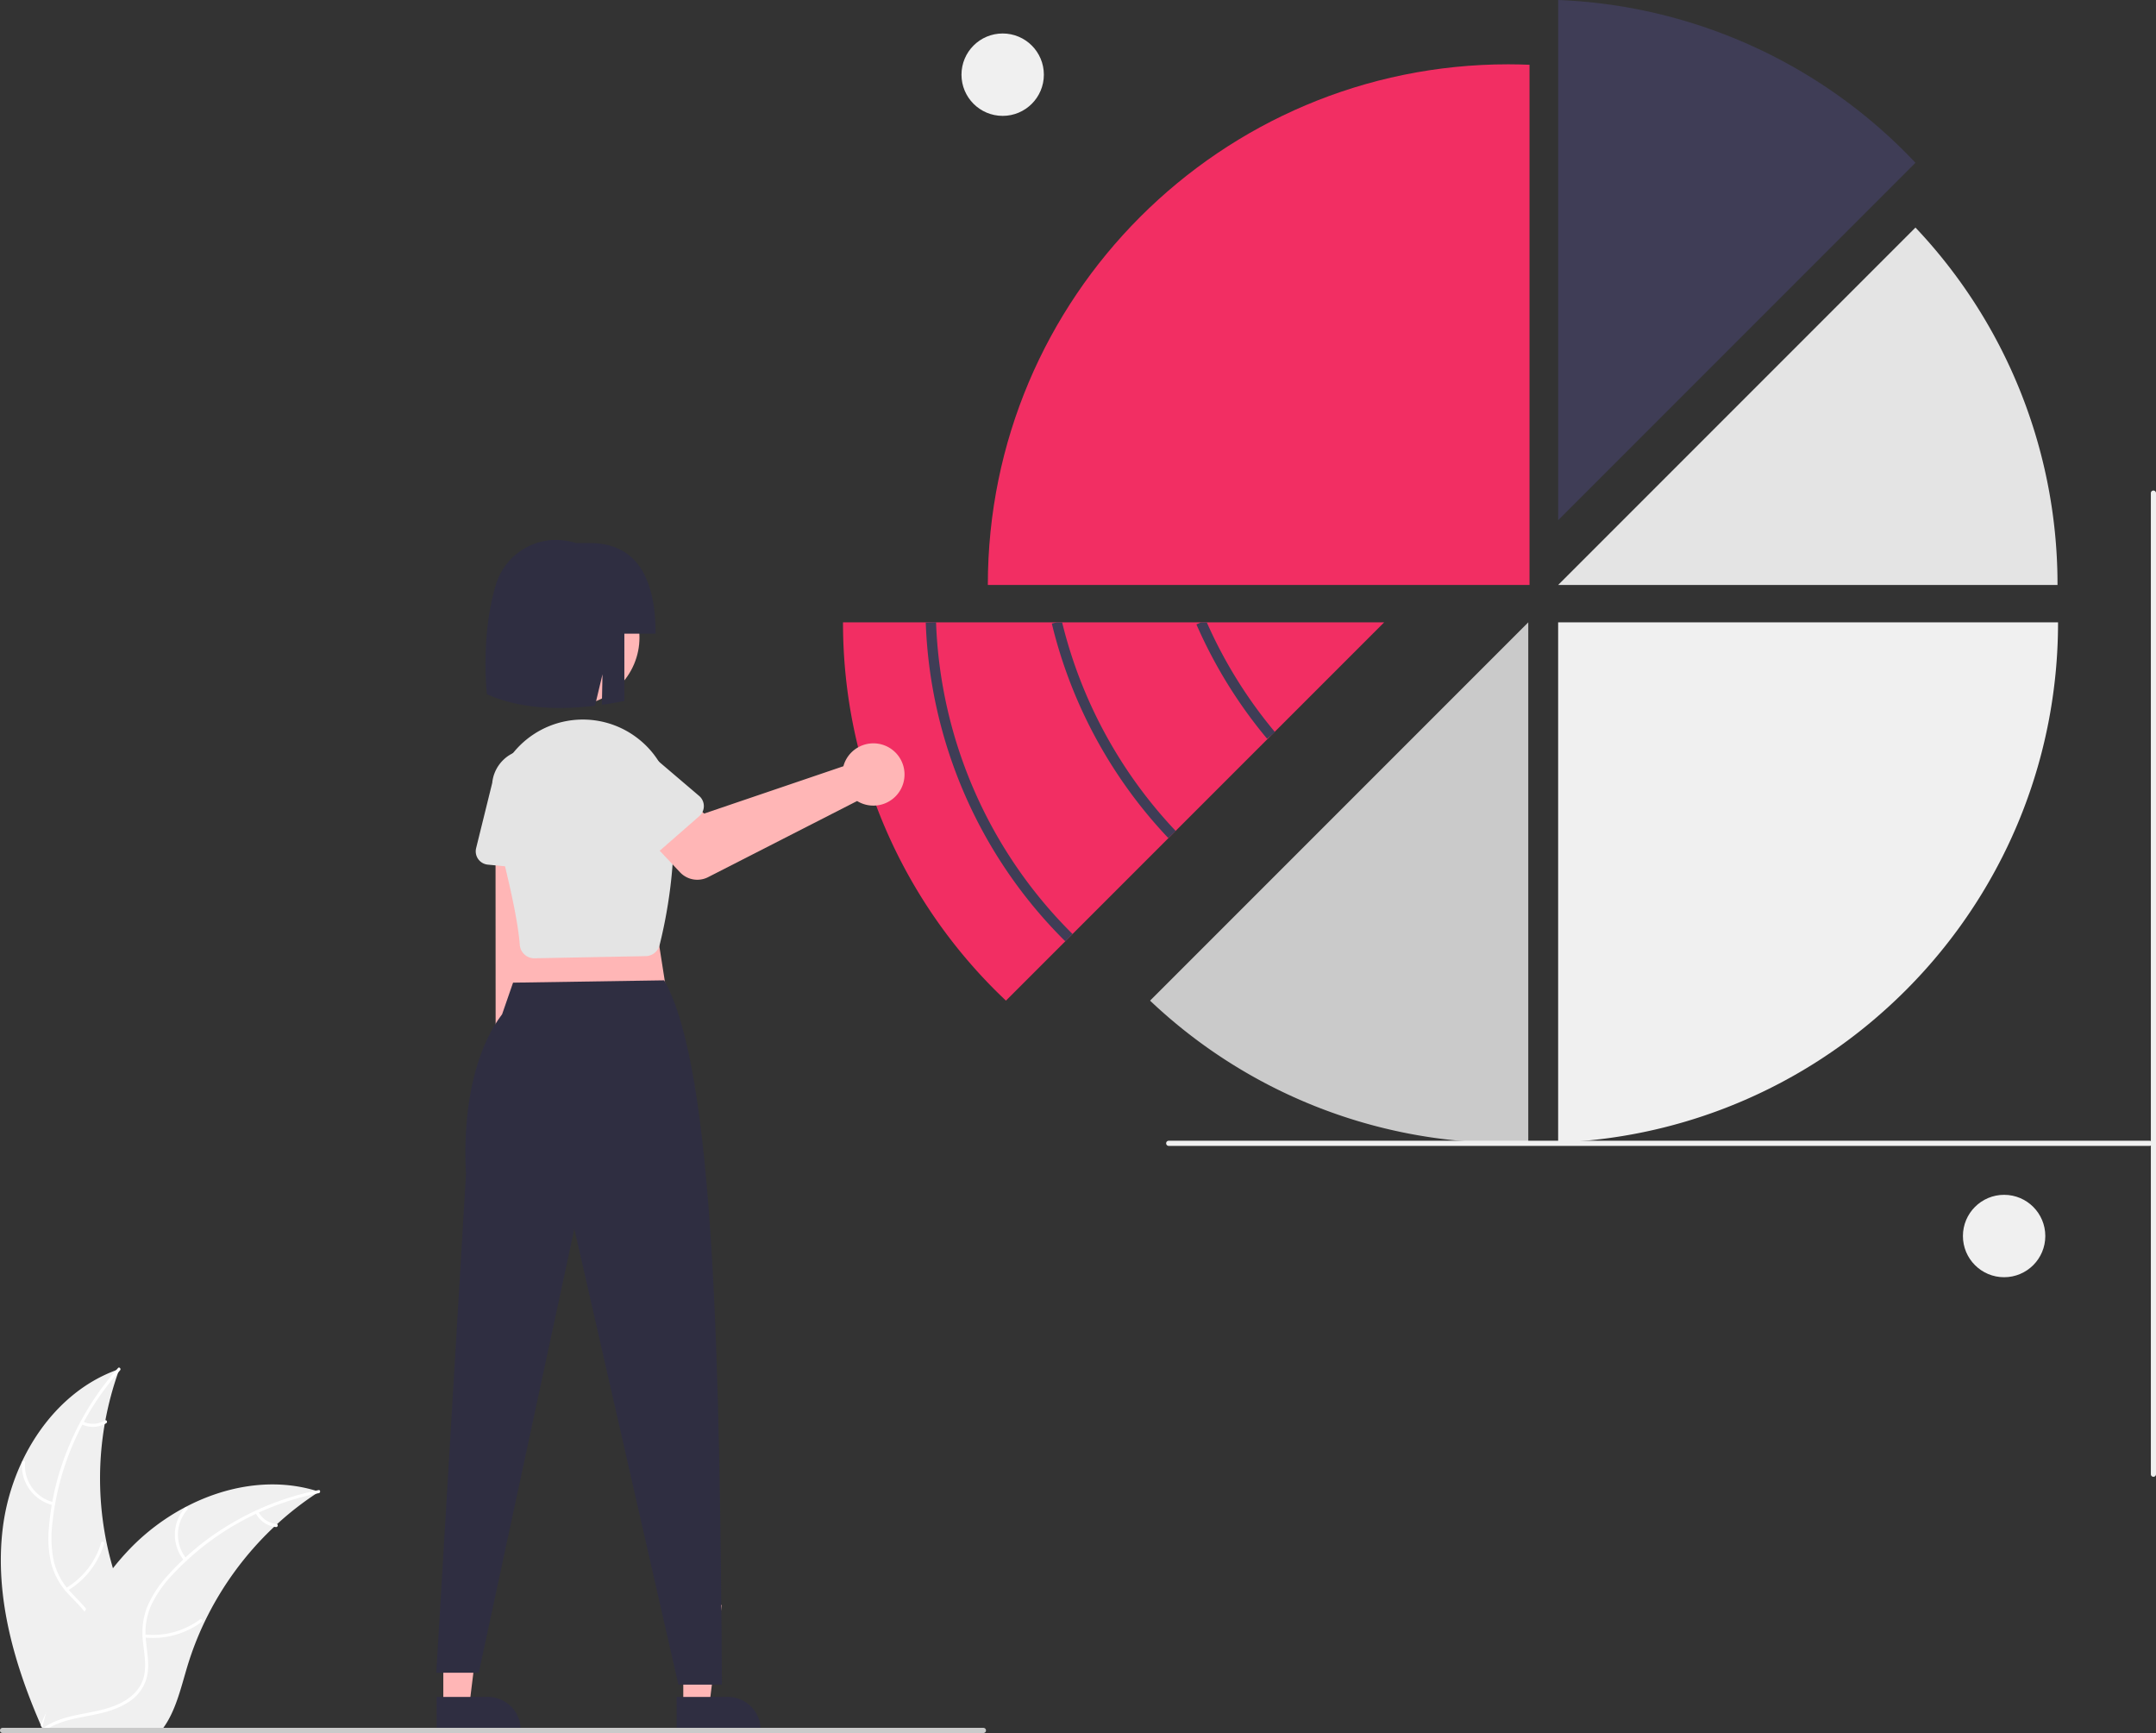 <svg xmlns="http://www.w3.org/2000/svg" data-name="Layer 1" width="837.48" height="673" viewBox="0 0 837.48 673" xmlns:xlink="http://www.w3.org/1999/xlink"><rect x="0" y="0" width="837.48" height="673" fill="#333333" stroke="none"/><path d="M182.352,706.795c3.318-26.678,19.851-52.964,45.294-61.646a123.863,123.863,0,0,0,.006,85.04c3.91,10.575,9.359,21.93,5.682,32.589-2.288,6.632-7.886,11.706-14.142,14.878-6.257,3.173-13.202,4.685-20.059,6.167l-1.35,1.116C186.897,760.359,179.035,733.473,182.352,706.795Z" transform="translate(-181.26 -113.5)" fill="#f0f0f0"/><path d="M227.899,645.654a105.87,105.87,0,0,0-26.319,59.583,45.591,45.591,0,0,0,.519,14.275,26.149,26.149,0,0,0,6.503,12.128c2.931,3.221,6.303,6.175,8.4,10.052a16.011,16.011,0,0,1,.782,13.071c-1.852,5.311-5.501,9.64-9.218,13.749-4.126,4.563-8.484,9.236-10.238,15.285-.213.733-1.337.36-1.125-.371,3.052-10.524,13.268-16.502,18.14-25.981,2.273-4.423,3.228-9.558,1.096-14.227-1.864-4.083-5.338-7.133-8.334-10.368a27.902,27.902,0,0,1-6.801-11.622,42.148,42.148,0,0,1-1.066-14.203,102.713,102.713,0,0,1,7.502-31.213A107.747,107.747,0,0,1,227.115,644.765c.507-.567,1.287.325.784.889Z" transform="translate(-181.26 -113.5)" fill="#fff"/><path d="M201.899,698.067a15.884,15.884,0,0,1-12.091-16.639c.06-.76,1.244-.702,1.184.059A14.708,14.708,0,0,0,202.27,696.942c.742.176.366,1.3-.371,1.125Z" transform="translate(-181.26 -113.5)" fill="#fff"/><path d="M206.901,730.204A30.615,30.615,0,0,0,220.572,712.572c.215-.732,1.34-.36,1.125.371a31.844,31.844,0,0,1-14.264,18.319c-.657.39-1.186-.671-.533-1.058Z" transform="translate(-181.26 -113.5)" fill="#fff"/><path d="M213.48,665.558a8.991,8.991,0,0,0,8.52-.433c.652-.398,1.18.663.533,1.058a10.075,10.075,0,0,1-9.425.499.612.612,0,0,1-.377-.748.595.595,0,0,1,.748-.377Z" transform="translate(-181.26 -113.5)" fill="#fff"/><path d="M305.2,692.8c-.4.26-.8.52-1.2.79A118.406,118.406,0,0,0,288.86,705.41c-.37.33-.74.67-1.1,1.01A124.827,124.827,0,0,0,260.65,743.53,121.222,121.222,0,0,0,254.01,760.71c-2.45,8.13-4.46,17.14-9.31,23.79a20.795,20.795,0,0,1-1.62,2H199.25c-.1-.05-.2-.09-.3-.14l-1.75.08c.07-.31.15-.63.22-.94.04-.18.09-.36.13-.54.03-.12.06-.24.08-.35.01-.04.02-.08.03-.11.02-.11.05-.21.07-.31q.66-2.685,1.36-5.37c0-.01,0-.01.01-.02,3.59-13.63,8.35-27.08,15-39.38.2-.37.4-.75.62-1.12a115.673,115.673,0,0,1,10.39-15.76,102.26,102.26,0,0,1,6.81-7.79A85.036,85.036,0,0,1,253.2,698.81c15.72-8.3,33.92-11.48,50.72-6.41C304.35,692.53,304.77,692.66,305.2,692.8Z" transform="translate(-181.26 -113.5)" fill="#f0f0f0"/><path d="M305.101,693.356a105.87,105.87,0,0,0-56.888,31.728,45.591,45.591,0,0,0-8.181,11.71,26.149,26.149,0,0,0-2.109,13.599c.401,4.336,1.314,8.725.655,13.084a16.011,16.011,0,0,1-7.245,10.907c-4.676,3.126-10.197,4.385-15.638,5.429-6.042,1.159-12.335,2.267-17.377,6.04-.611.457-1.285-.517-.675-.974,8.773-6.566,20.529-5.188,30.126-9.823,4.478-2.163,8.332-5.688,9.441-10.699.97-4.382.033-8.909-.412-13.296a27.903,27.903,0,0,1,1.567-13.374,42.148,42.148,0,0,1,7.7-11.981,102.713,102.713,0,0,1,24.782-20.406,107.747,107.747,0,0,1,34.163-13.126c.746-.148.832,1.035.091,1.182Z" transform="translate(-181.26 -113.5)" fill="#fff"/><path d="M252.785,719.551a15.884,15.884,0,0,1,.364-20.565c.506-.57,1.416.189.91.76a14.708,14.708,0,0,0-.299,19.13c.486.587-.491,1.259-.974.675Z" transform="translate(-181.26 -113.5)" fill="#fff"/><path d="M237.431,748.222a30.615,30.615,0,0,0,21.531-5.847c.613-.455,1.286.519.675.974a31.844,31.844,0,0,1-22.418,6.039c-.759-.084-.543-1.25.212-1.166Z" transform="translate(-181.26 -113.5)" fill="#fff"/><path d="M281.606,700.567a8.991,8.991,0,0,0,7.064,4.785c.76.075.543,1.24-.212,1.166a10.075,10.075,0,0,1-7.826-5.276.612.612,0,0,1,.15-.824.595.595,0,0,1,.824.15Z" transform="translate(-181.26 -113.5)" fill="#fff"/><path d="M925.309,176.717A201.592,201.592,0,0,0,786.515,113.5V315.511Z" transform="translate(-181.26 -113.5)" fill="#3f3d56"/><path d="M925.309,201.87,786.515,340.664H980.483A201.485,201.485,0,0,0,925.309,201.87Z" transform="translate(-181.26 -113.5)" fill="#e4e4e4"/><path d="M980.69,355.18a202.729,202.729,0,0,1-3.48,37.53c-.18.98-.37,1.95-.57,2.92A200.544,200.544,0,0,1,953.24,456.95c-.59,1.02-1.2,2.04-1.81,3.04V460a202.815,202.815,0,0,1-40.6,48.03c-.79.69-1.58,1.37-2.38,2.04A201.308,201.308,0,0,1,786.51,557.19V355.18Z" transform="translate(-181.26 -113.5)" fill="#f0f0f0"/><path d="M766.892,557.366c2.685,0,5.354-.069,8.014-.172V355.175L627.99,502.091A201.488,201.488,0,0,0,766.892,557.366Z" transform="translate(-181.26 -113.5)" fill="#cacaca"/><path d="M767.166,138.473c-111.667,0-202.191,90.524-202.191,202.191H775.39V138.653C772.661,138.544,769.922,138.473,767.166,138.473Z" transform="translate(-181.26 -113.5)" fill="#f22e63"/><path d="M718.93,355.18l-42.51,42.51L675.03,399.08l-.03.03-37.07,37.06-1.41,1.41L596.47,477.63l-1.41,1.41v.01L572.01,502.09a201.608,201.608,0,0,1-63.29-146.91Z" transform="translate(-181.26 -113.5)" fill="#f22e63"/><path d="M389.131,539.197A12.376,12.376,0,0,0,392.001,520.438l1.668-90.937L373.74,431.171l.047,88.654a12.443,12.443,0,0,0,15.345,19.371Z" transform="translate(-181.26 -113.5)" fill="#ffb6b6"/><path d="M396.811,451.761l-26.064-2.485a5.184,5.184,0,0,1-4.541-6.403l6.259-25.342a14.397,14.397,0,0,1,28.656,2.817l1.359,25.983a5.184,5.184,0,0,1-5.669,5.43Z" transform="translate(-181.26 -113.5)" fill="#e4e4e4"/><polygon points="172.201 662.293 182.314 662.293 187.125 623.284 172.199 623.285 172.201 662.293" fill="#ffb6b6"/><path d="M350.881,772.491l19.917-.001h.001a12.693,12.693,0,0,1,12.693,12.692v.412l-32.61.001Z" transform="translate(-181.26 -113.5)" fill="#2f2e41"/><polygon points="265.416 662.293 275.53 662.293 280.341 623.284 265.415 623.285 265.416 662.293" fill="#ffb6b6"/><path d="M444.097,772.491l19.917-.001h.001a12.693,12.693,0,0,1,12.693,12.692v.412l-32.61.001Z" transform="translate(-181.26 -113.5)" fill="#2f2e41"/><polygon points="253.206 348.908 259.805 390.979 197.111 391.804 205.36 351.383 253.206 348.908" fill="#ffb6b6"/><path d="M439.245,494.206c19.893,34.652,21.591,152.149,22.443,273.505H444.777l-40.421-177.029L367.235,763.09H350.736L362.285,569.235s-3.406-38.909,14.024-61.869l4.242-12.257Z" transform="translate(-181.26 -113.5)" fill="#2f2e41"/><path d="M388.771,485.643a5.62,5.62,0,0,1-1.09-.108h0a5.637,5.637,0,0,1-4.516-5.108c-.62-8.491-3.693-23.27-9.133-43.928a34.768,34.768,0,0,1,54.9-36.305,34.319,34.319,0,0,1,13.241,23.469c2.704,23.81-2.393,47.715-4.71,56.888a5.65,5.65,0,0,1-5.355,4.256l-43.216.834C388.851,485.643,388.811,485.643,388.771,485.643Z" transform="translate(-181.26 -113.5)" fill="#e4e4e4"/><path d="M509.51,409.263a12.127,12.127,0,0,0-.638,1.8l-54.095,18.382-10.453-9.131-15.843,13.974,16.933,17.964a9.216,9.216,0,0,0,10.899,1.886l57.885-29.567a12.093,12.093,0,1,0-4.689-15.306Z" transform="translate(-181.26 -113.5)" fill="#ffb6b6"/><path d="M452.891,430.449l-19.72,17.224a5.184,5.184,0,0,1-7.772-1.103L411.294,424.606a14.397,14.397,0,0,1,21.742-18.878L452.844,422.6a5.184,5.184,0,0,1,.047,7.85Z" transform="translate(-181.26 -113.5)" fill="#e4e4e4"/><circle cx="403.144" cy="361.09" r="26.508" transform="translate(-288.328 428.131) rotate(-61.337)" fill="#ffb6b6"/><path d="M410.442,324.4h-5.375a26.581,26.581,0,0,0-7.972-1.213q-.668,0-1.329.033a24.455,24.455,0,0,0-21.951,17.598c-6.01,20.062-3.414,42.261-3.414,42.261,8.773,3.968,22.181,6.904,41.983,4.489l2.912-12.206-.243,11.842q4.187-.582,8.736-1.505V359.588h12.134C435.923,340.149,429.88,324.4,410.442,324.4Z" transform="translate(-181.26 -113.5)" fill="#2f2e41"/><path d="M1016.24,558.5h-381a1,1,0,0,1,0-2h381a1,1,0,0,1,0,2Z" transform="translate(-181.26 -113.5)" fill="#f0f0f0"/><path d="M1016.74,686V305a1,1,0,0,1,2,0V686a1,1,0,0,1-2,0Z" transform="translate(-181.26 -113.5)" fill="#f0f0f0"/><circle cx="778.48" cy="480" r="16" fill="#f0f0f0"/><circle cx="389.48" cy="29" r="16" fill="#f0f0f0"/><path d="M564.26,785.5a.997.997,0,0,1-1,1h-381a1,1,0,1,1,0-2h381A.997.997,0,0,1,564.26,785.5Z" transform="translate(-181.26 -113.5)" fill="#cacaca"/><path d="M595.06,479.048A183.284,183.284,0,0,1,540.861,355.252l3.998-.144a179.297,179.297,0,0,0,53.021,121.103Z" transform="translate(-181.26 -113.5)" fill="#3f3d56"/><path d="M637.97,436.21l-2.9,2.74a183.901,183.901,0,0,1-45.24-83.3l1.94-.47h2.06a179.991,179.991,0,0,0,44.1,80.99Z" transform="translate(-181.26 -113.5)" fill="#3f3d56"/><path d="M676.53,397.83l-1.5,1.25-.03.03-1.54,1.28a183.759,183.759,0,0,1-27.46-44.41l1.83-.8h2.19a179.583,179.583,0,0,0,26.4,42.51A1.309,1.309,0,0,0,676.53,397.83Z" transform="translate(-181.26 -113.5)" fill="#3f3d56"/></svg>